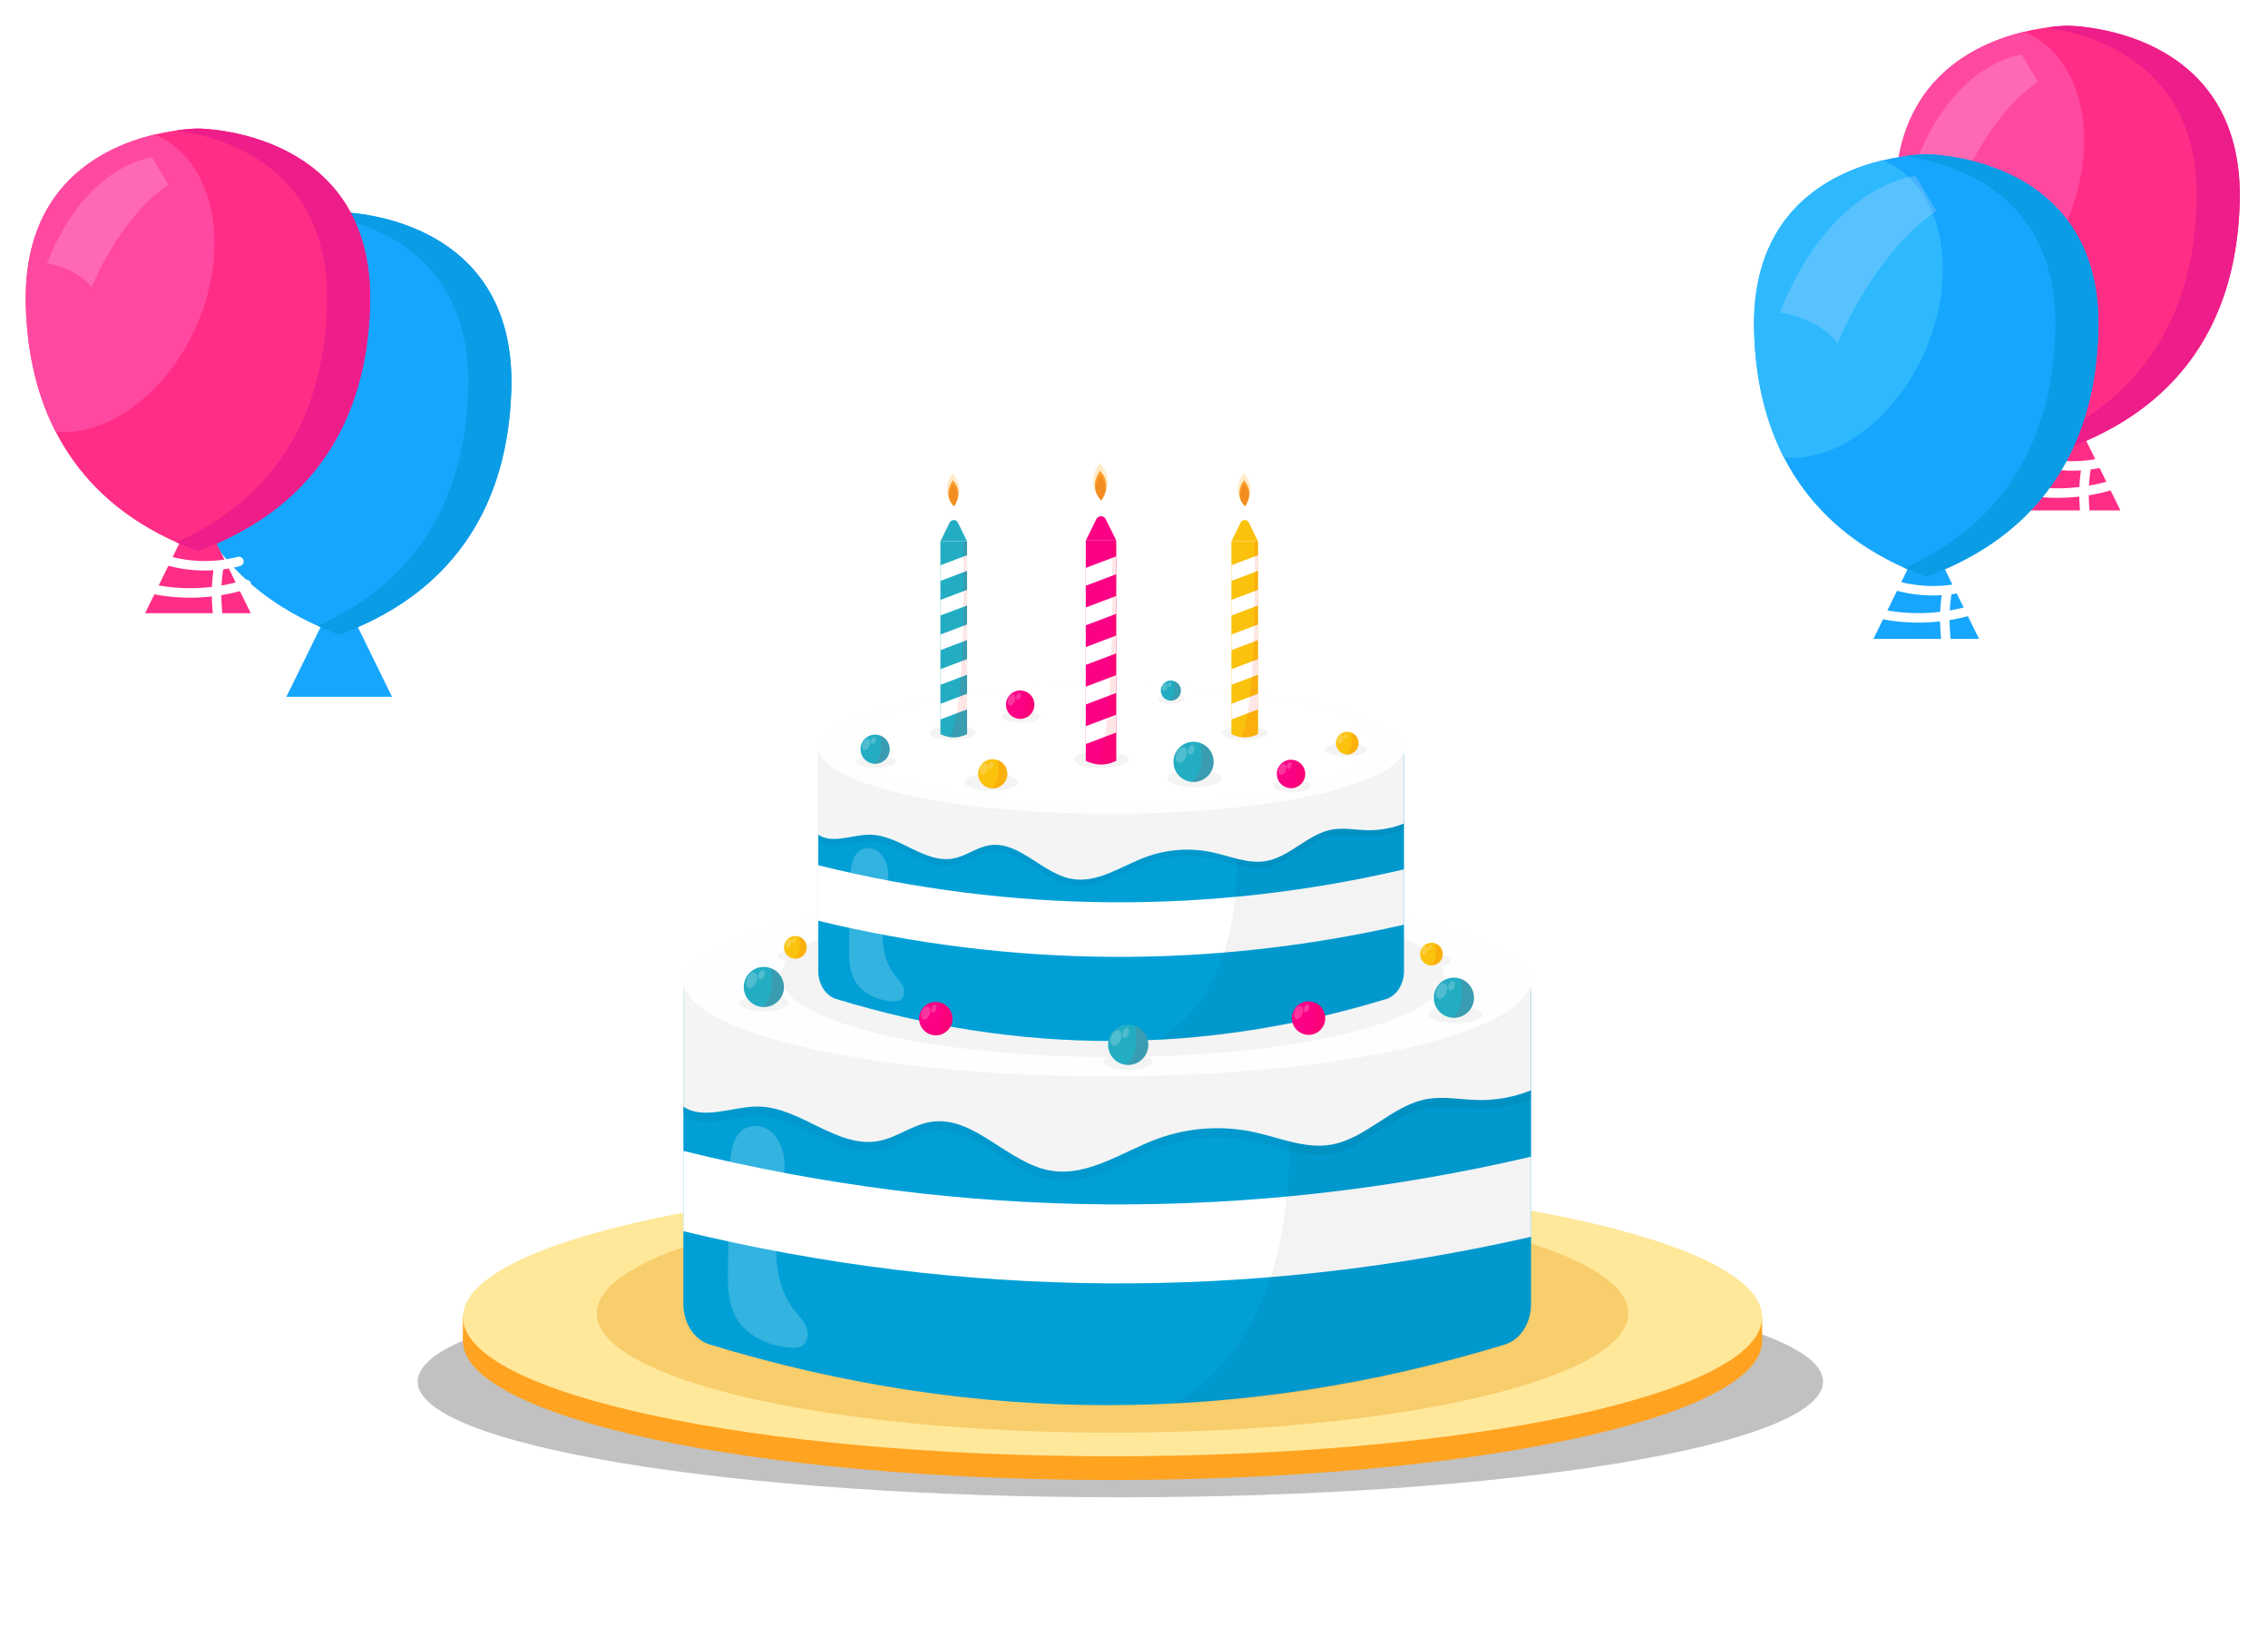 <svg width="353" height="253" viewBox="0 0 353 253" fill="none" xmlns="http://www.w3.org/2000/svg">
<g filter="url(#filter0_d)">
<path d="M174.373 229C234.779 229 283.747 220.941 283.747 210.999C283.747 201.058 234.779 192.999 174.373 192.999C113.968 192.999 65 201.058 65 210.999C65 220.941 113.968 229 174.373 229Z" fill="#C1C1C1"/>
<path d="M173.16 226.309C228.999 226.309 274.266 216.614 274.266 204.655C274.266 192.696 228.999 183.001 173.16 183.001C117.32 183.001 72.054 192.696 72.054 204.655C72.054 216.614 117.32 226.309 173.16 226.309Z" fill="#FFA321"/>
<path d="M72.048 200.705V204.65C72.048 204.65 81.712 206.184 81.558 206.11C81.409 206.035 72.048 200.705 72.048 200.705Z" fill="#FFA321"/>
<path d="M274.266 200.962V204.655L270.808 207.713L268.884 201.644L274.266 200.962Z" fill="#FFA321"/>
<path d="M173.16 222.616C228.999 222.616 274.266 212.921 274.266 200.962C274.266 189.003 228.999 179.309 173.16 179.309C117.32 179.309 72.054 189.003 72.054 200.962C72.054 212.921 117.32 222.616 173.16 222.616Z" fill="#FFE89A"/>
<path opacity="0.5" d="M173.16 218.946C217.492 218.946 253.431 210.631 253.431 200.373C253.431 190.115 217.492 181.799 173.16 181.799C128.827 181.799 92.889 190.115 92.889 200.373C92.889 210.631 128.827 218.946 173.16 218.946Z" fill="#F2B23F"/>
<path d="M238.298 149.822V198.93C238.298 201.878 236.632 204.483 234.233 205.216C192.958 217.812 151.689 217.812 110.426 205.216C108.021 204.483 106.361 201.878 106.361 198.93V149.822H238.298Z" fill="#00A0D7"/>
<path opacity="0.05" d="M238.293 151.26V167.108C235.625 168.19 232.699 168.705 229.819 168.613C227.277 168.539 224.706 168.024 222.193 168.447C216.656 169.398 212.62 174.688 207.072 175.581C203.07 176.228 199.131 174.465 195.169 173.612C190.176 172.524 184.874 172.902 180.088 174.677C174.637 176.692 169.375 180.534 163.644 179.623C156.842 178.536 151.638 170.926 144.848 172.026C142.008 172.49 139.597 174.453 136.78 174.986C130.282 176.217 124.602 169.69 117.995 169.633C114.033 169.604 109.527 171.802 106.35 169.633V151.26H238.293Z" fill="#070707"/>
<path d="M238.299 175.999V188.464C194.585 198.415 149.995 198.128 106.355 187.588V175.095C149.966 185.887 194.602 186.196 238.299 175.999Z" fill="white"/>
<path opacity="0.05" d="M197.934 149.96C197.934 149.96 210.29 198.592 182.602 214.532C199.812 213.661 217.023 210.604 234.234 205.354C236.638 204.621 238.299 202.016 238.299 199.067V149.96H197.934Z" fill="#070707"/>
<path d="M238.293 149.822V165.67C235.625 166.752 232.699 167.268 229.819 167.176C227.277 167.102 224.706 166.586 222.193 167.01C216.656 167.961 212.62 173.251 207.072 174.144C203.07 174.791 199.131 173.028 195.169 172.174C190.176 171.087 184.874 171.465 180.088 173.239C174.637 175.255 169.375 179.097 163.644 178.186C156.842 177.098 151.638 169.489 144.848 170.589C142.008 171.052 139.597 173.016 136.78 173.549C130.282 174.78 124.602 168.253 117.995 168.195C114.033 168.167 109.527 170.365 106.35 168.195V149.822H238.293Z" fill="#F4F4F4"/>
<path opacity="0.2" d="M113.529 179.698C113.455 184.193 113.38 188.687 113.306 193.181C113.26 195.787 113.249 198.523 114.468 200.825C116.106 203.917 119.724 205.571 123.217 205.715C123.755 205.737 124.316 205.72 124.786 205.463C125.753 204.924 125.913 203.539 125.496 202.508C125.078 201.483 124.247 200.693 123.566 199.817C121.201 196.783 120.64 192.695 120.852 188.853C121.064 185.011 121.946 181.227 122.106 177.379C122.226 174.539 120.297 170.503 116.724 171.327C113.432 172.1 113.569 177.144 113.529 179.698Z" fill="white"/>
<path d="M172.323 164.571C208.757 164.571 238.292 157.83 238.292 149.513C238.292 141.197 208.757 134.455 172.323 134.455C135.89 134.455 106.354 141.197 106.354 149.513C106.354 157.83 135.89 164.571 172.323 164.571Z" fill="#FDFEFF"/>
<path d="M173.137 160.495C201.65 160.495 224.764 154.891 224.764 147.979C224.764 141.066 201.65 135.463 173.137 135.463C144.625 135.463 121.511 141.066 121.511 147.979C121.511 154.891 144.625 160.495 173.137 160.495Z" fill="#F4F4F4"/>
<path d="M172.324 163.495C136.678 163.495 107.655 157.042 106.413 148.975C106.384 149.153 106.355 149.33 106.355 149.513C106.355 157.832 135.893 164.571 172.324 164.571C208.761 164.571 238.293 157.827 238.293 149.513C238.293 149.336 238.259 149.153 238.236 148.975C236.993 157.042 207.971 163.495 172.324 163.495Z" fill="#F4F4F4"/>
<path d="M218.523 113.196V147.125C218.523 149.164 217.373 150.961 215.712 151.465C187.194 160.168 158.681 160.168 130.168 151.465C128.508 150.961 127.357 149.158 127.357 147.125V113.196H218.523Z" fill="#00A0D7"/>
<path opacity="0.05" d="M218.523 114.187V125.14C216.68 125.884 214.659 126.245 212.666 126.182C210.908 126.13 209.133 125.775 207.399 126.067C203.574 126.726 200.786 130.379 196.955 130.997C194.19 131.444 191.47 130.224 188.734 129.634C185.287 128.879 181.623 129.142 178.313 130.367C174.546 131.758 170.91 134.415 166.954 133.785C162.253 133.03 158.658 127.779 153.969 128.535C152.011 128.856 150.344 130.213 148.392 130.579C143.903 131.426 139.976 126.92 135.412 126.88C132.676 126.863 129.561 128.38 127.368 126.88V114.187H218.523Z" fill="#070707"/>
<path d="M218.524 131.283V139.894C188.322 146.77 157.513 146.57 127.363 139.287V130.653C157.49 138.114 188.333 138.325 218.524 131.283Z" fill="white"/>
<path opacity="0.05" d="M190.635 113.288C190.635 113.288 199.171 146.885 180.042 157.901C191.934 157.299 203.826 155.187 215.712 151.557C217.372 151.053 218.523 149.249 218.523 147.217V113.288H190.635Z" fill="#070707"/>
<path d="M218.523 113.196V124.149C216.68 124.893 214.659 125.254 212.666 125.191C210.908 125.14 209.133 124.785 207.399 125.077C203.574 125.735 200.786 129.388 196.955 130.006C194.19 130.453 191.47 129.233 188.734 128.644C185.287 127.888 181.623 128.151 178.313 129.376C174.546 130.768 170.91 133.424 166.954 132.795C162.253 132.039 158.658 126.789 153.969 127.544C152.011 127.865 150.344 129.222 148.392 129.588C143.903 130.436 139.976 125.93 135.412 125.89C132.676 125.872 129.561 127.39 127.368 125.89V113.196H218.523Z" fill="#F4F4F4"/>
<path opacity="0.2" d="M132.315 133.836C132.263 136.94 132.212 140.049 132.16 143.152C132.132 144.95 132.12 146.839 132.962 148.431C134.096 150.566 136.592 151.711 139.008 151.809C139.38 151.826 139.77 151.814 140.09 151.637C140.76 151.265 140.869 150.309 140.583 149.599C140.296 148.889 139.718 148.345 139.248 147.744C137.611 145.648 137.227 142.825 137.371 140.169C137.514 137.512 138.126 134.901 138.241 132.245C138.327 130.281 136.993 127.493 134.525 128.065C132.252 128.586 132.349 132.073 132.315 133.836Z" fill="white"/>
<path d="M172.942 123.382C198.116 123.382 218.523 118.724 218.523 112.979C218.523 107.233 198.116 102.576 172.942 102.576C147.769 102.576 127.362 107.233 127.362 112.979C127.362 118.724 147.769 123.382 172.942 123.382Z" fill="#FDFEFF"/>
<path d="M173.367 121.264C195.969 121.264 214.292 117.08 214.292 111.92C214.292 106.759 195.969 102.576 173.367 102.576C150.764 102.576 132.441 106.759 132.441 111.92C132.441 117.08 150.764 121.264 173.367 121.264Z" fill="white"/>
<path d="M172.943 122.644C148.318 122.644 128.262 118.183 127.403 112.613C127.386 112.739 127.363 112.859 127.363 112.985C127.363 118.733 147.768 123.388 172.943 123.388C198.118 123.388 218.524 118.727 218.524 112.985C218.524 112.859 218.501 112.739 218.484 112.613C217.619 118.183 197.568 122.644 172.943 122.644Z" fill="#F4F4F4"/>
<path d="M148.249 111.147C150.228 111.147 151.833 110.655 151.833 110.048C151.833 109.441 150.228 108.949 148.249 108.949C146.269 108.949 144.665 109.441 144.665 110.048C144.665 110.655 146.269 111.147 148.249 111.147Z" fill="#F4F4F4"/>
<path d="M193.737 111.147C195.717 111.147 197.322 110.655 197.322 110.048C197.322 109.441 195.717 108.949 193.737 108.949C191.758 108.949 190.153 109.441 190.153 110.048C190.153 110.655 191.758 111.147 193.737 111.147Z" fill="#F4F4F4"/>
<path d="M175.599 114.187C175.599 114.903 173.704 115.487 171.368 115.487C169.032 115.487 167.137 114.903 167.137 114.187C167.137 113.471 169.032 112.887 171.368 112.887C173.704 112.887 175.599 113.471 175.599 114.187Z" fill="#F4F4F4"/>
<path d="M148.443 77.808C148.357 77.808 148.288 77.739 148.288 77.653V73.886C148.288 73.8 148.357 73.731 148.443 73.731C148.529 73.731 148.597 73.8 148.597 73.886V77.653C148.597 77.739 148.529 77.808 148.443 77.808Z" fill="white"/>
<path d="M147.801 77.327L146.37 80.241H150.521L149.09 77.327C148.826 76.794 148.065 76.794 147.801 77.327Z" fill="#23ADC3"/>
<path d="M150.521 80.247V110.237C149.639 110.672 148.758 110.827 147.876 110.712C147.372 110.644 146.874 110.489 146.37 110.237V80.247H150.521Z" fill="#23ADC3"/>
<path d="M150.521 103.961V106.383L146.37 107.958V105.53L150.521 103.961Z" fill="white"/>
<path d="M150.521 98.568V100.996L146.37 102.565V100.137L150.521 98.568Z" fill="white"/>
<path d="M150.521 93.175V95.608L146.37 97.171V94.749L150.521 93.175Z" fill="white"/>
<path d="M150.521 87.787V90.215L146.37 91.784V89.356L150.521 87.787Z" fill="white"/>
<path d="M150.521 82.394V84.827L146.37 86.396V83.963L150.521 82.394Z" fill="white"/>
<path opacity="0.1" d="M150.521 80.247V110.237C149.639 110.672 148.757 110.827 147.875 110.712C150.566 105.8 149.925 80.247 149.925 80.247H150.521Z" fill="#FF0000"/>
<path d="M148.265 69.638C148.265 69.638 146.101 72.363 148.477 74.767C148.477 74.767 150.567 72.203 148.265 69.638Z" fill="#FFECC8"/>
<path d="M148.316 70.726C148.316 70.726 146.61 72.873 148.482 74.768C148.482 74.768 150.131 72.747 148.316 70.726Z" fill="#FCA032"/>
<path d="M148.328 71.309C148.328 71.309 146.868 73.147 148.471 74.767C148.471 74.767 149.879 73.038 148.328 71.309Z" fill="#F28D20"/>
<path d="M171.368 77.338C171.271 77.338 171.19 77.258 171.19 77.16V72.855C171.19 72.758 171.271 72.677 171.368 72.677C171.465 72.677 171.545 72.758 171.545 72.855V77.16C171.545 77.258 171.465 77.338 171.368 77.338Z" fill="white"/>
<path d="M170.635 76.789L168.998 80.121H173.744L172.106 76.789C171.803 76.176 170.933 76.176 170.635 76.789Z" fill="#FB0286"/>
<path d="M173.739 80.121V114.388C172.731 114.886 171.723 115.063 170.716 114.926C170.143 114.846 169.57 114.668 168.992 114.388V80.121H173.739Z" fill="#FB0286"/>
<path d="M173.738 107.214V109.99L168.998 111.783V109.006L173.738 107.214Z" fill="white"/>
<path d="M173.738 101.059V103.83L168.998 105.622V102.851L173.738 101.059Z" fill="white"/>
<path d="M173.738 94.898V97.67L168.998 99.462V96.691L173.738 94.898Z" fill="white"/>
<path d="M173.738 88.737V91.514L168.998 93.306V90.53L173.738 88.737Z" fill="white"/>
<path d="M173.738 82.577V85.354L168.998 87.146V84.369L173.738 82.577Z" fill="white"/>
<path opacity="0.1" d="M173.738 80.121V114.388C172.73 114.886 171.723 115.063 170.715 114.926C173.789 109.315 173.057 80.121 173.057 80.121H173.738Z" fill="#FF0000"/>
<path d="M171.163 68C171.163 68 168.695 71.109 171.403 73.857C171.409 73.857 173.796 70.931 171.163 68Z" fill="#FFECC8"/>
<path d="M171.225 69.242C171.225 69.242 169.278 71.693 171.414 73.857C171.414 73.857 173.298 71.549 171.225 69.242Z" fill="#FCA032"/>
<path d="M171.237 69.912C171.237 69.912 169.571 72.008 171.403 73.863C171.397 73.857 173.012 71.888 171.237 69.912Z" fill="#F28D20"/>
<path d="M193.738 77.808C193.652 77.808 193.583 77.739 193.583 77.653V73.886C193.583 73.8 193.652 73.731 193.738 73.731C193.824 73.731 193.893 73.8 193.893 73.886V77.653C193.893 77.739 193.824 77.808 193.738 77.808Z" fill="white"/>
<path d="M193.091 77.327L191.66 80.241H195.811L194.379 77.327C194.116 76.794 193.354 76.794 193.091 77.327Z" fill="#FBC20D"/>
<path d="M195.811 80.247V110.237C194.929 110.672 194.047 110.827 193.165 110.712C192.662 110.644 192.164 110.489 191.66 110.237V80.247H195.811Z" fill="#FBC20D"/>
<path d="M195.811 103.962V106.384L191.66 107.958V105.53L195.811 103.962Z" fill="white"/>
<path d="M195.811 98.569V100.996L191.66 102.565V100.137L195.811 98.569Z" fill="white"/>
<path d="M195.811 93.175V95.608L191.66 97.171V94.75L195.811 93.175Z" fill="white"/>
<path d="M195.811 87.787V90.215L191.66 91.784V89.356L195.811 87.787Z" fill="white"/>
<path d="M195.811 82.394V84.828L191.66 86.396V83.963L195.811 82.394Z" fill="white"/>
<path opacity="0.1" d="M195.81 80.247V110.237C194.928 110.672 194.047 110.827 193.165 110.712C195.856 105.8 195.215 80.247 195.215 80.247H195.81Z" fill="#FF0000"/>
<path d="M193.555 69.638C193.555 69.638 191.391 72.363 193.767 74.768C193.767 74.768 195.862 72.203 193.555 69.638Z" fill="#FFECC8"/>
<path d="M193.613 70.726C193.613 70.726 191.907 72.873 193.779 74.768C193.779 74.768 195.422 72.747 193.613 70.726Z" fill="#FCA032"/>
<path d="M193.618 71.309C193.618 71.309 192.158 73.147 193.761 74.767C193.761 74.767 195.176 73.038 193.618 71.309Z" fill="#F28D20"/>
<path d="M206.27 154.437C206.27 155.874 205.102 157.036 203.671 157.036C203.505 157.036 203.345 157.025 203.19 156.991C201.982 156.767 201.066 155.708 201.066 154.437C201.066 152.994 202.234 151.832 203.671 151.832C203.98 151.832 204.284 151.889 204.558 151.992C205.555 152.347 206.27 153.309 206.27 154.437Z" fill="#FB0286"/>
<path opacity="0.1" d="M206.27 154.437C206.27 155.874 205.102 157.037 203.671 157.037C203.505 157.037 203.345 157.025 203.19 156.991C205.354 156.401 204.558 151.987 204.558 151.987C205.555 152.348 206.27 153.309 206.27 154.437Z" fill="#FF0000"/>
<path opacity="0.2" d="M202.698 153.79C202.486 154.34 202.045 154.684 201.707 154.558C201.37 154.432 201.266 153.876 201.478 153.327C201.69 152.777 202.131 152.434 202.469 152.559C202.807 152.685 202.91 153.235 202.698 153.79Z" fill="white"/>
<path opacity="0.2" d="M203.723 153.017C203.597 153.349 203.328 153.556 203.127 153.481C202.921 153.407 202.864 153.069 202.99 152.737C203.116 152.405 203.385 152.199 203.585 152.273C203.791 152.353 203.854 152.685 203.723 153.017Z" fill="white"/>
<path d="M148.248 154.517C148.248 155.955 147.08 157.117 145.649 157.117C145.483 157.117 145.323 157.105 145.168 157.071C143.96 156.848 143.044 155.788 143.044 154.517C143.044 153.075 144.212 151.912 145.649 151.912C145.958 151.912 146.262 151.97 146.536 152.073C147.538 152.428 148.248 153.39 148.248 154.517Z" fill="#FB0286"/>
<path opacity="0.1" d="M148.248 154.517C148.248 155.954 147.08 157.117 145.649 157.117C145.483 157.117 145.323 157.105 145.168 157.071C147.332 156.481 146.536 152.067 146.536 152.067C147.538 152.428 148.248 153.389 148.248 154.517Z" fill="#FF0000"/>
<path opacity="0.2" d="M144.681 153.871C144.469 154.42 144.029 154.764 143.691 154.638C143.353 154.512 143.25 153.956 143.462 153.407C143.674 152.857 144.114 152.514 144.452 152.64C144.784 152.766 144.887 153.315 144.681 153.871Z" fill="white"/>
<path opacity="0.2" d="M145.706 153.103C145.58 153.436 145.311 153.642 145.111 153.567C144.904 153.493 144.847 153.155 144.973 152.823C145.099 152.491 145.368 152.285 145.569 152.359C145.769 152.434 145.832 152.766 145.706 153.103Z" fill="white"/>
<path d="M118.888 153.35C121.003 153.35 122.718 152.788 122.718 152.096C122.718 151.403 121.003 150.842 118.888 150.842C116.773 150.842 115.058 151.403 115.058 152.096C115.058 152.788 116.773 153.35 118.888 153.35Z" fill="#F4F4F4"/>
<path d="M122.02 149.588C122.02 151.311 120.617 152.714 118.894 152.714C118.694 152.714 118.499 152.697 118.316 152.663C116.861 152.393 115.762 151.122 115.762 149.594C115.762 147.859 117.165 146.462 118.894 146.462C119.266 146.462 119.627 146.531 119.959 146.657C121.161 147.08 122.02 148.231 122.02 149.588Z" fill="#23ADC3"/>
<path opacity="0.1" d="M122.02 149.588C122.02 151.312 120.617 152.714 118.894 152.714C118.693 152.714 118.499 152.697 118.315 152.663C120.915 151.953 119.964 146.651 119.964 146.651C121.161 147.081 122.02 148.231 122.02 149.588Z" fill="#FF0000"/>
<path opacity="0.2" d="M117.732 148.81C117.48 149.474 116.947 149.886 116.541 149.731C116.134 149.577 116.014 148.918 116.26 148.254C116.512 147.59 117.044 147.178 117.451 147.333C117.857 147.487 117.983 148.146 117.732 148.81Z" fill="white"/>
<path opacity="0.2" d="M118.963 147.888C118.808 148.289 118.488 148.535 118.247 148.443C118.001 148.352 117.927 147.951 118.081 147.55C118.236 147.149 118.556 146.903 118.797 146.995C119.043 147.086 119.117 147.487 118.963 147.888Z" fill="white"/>
<path d="M126.829 144.784C126.829 145.311 125.524 145.74 123.909 145.74C122.295 145.74 120.989 145.311 120.989 144.784C120.989 144.257 122.295 143.828 123.909 143.828C125.518 143.828 126.829 144.252 126.829 144.784Z" fill="#F4F4F4"/>
<path d="M125.558 143.422C125.558 144.395 124.768 145.185 123.795 145.185C123.68 145.185 123.571 145.173 123.468 145.156C122.644 145.002 122.025 144.286 122.025 143.422C122.025 142.442 122.816 141.652 123.795 141.652C124.006 141.652 124.213 141.692 124.396 141.761C125.071 142.007 125.558 142.654 125.558 143.422Z" fill="#FBC20D"/>
<path opacity="0.1" d="M125.558 143.422C125.558 144.395 124.768 145.185 123.795 145.185C123.68 145.185 123.571 145.174 123.468 145.156C124.94 144.756 124.402 141.761 124.402 141.761C125.071 142.007 125.558 142.654 125.558 143.422Z" fill="#FF0000"/>
<path opacity="0.2" d="M123.13 142.981C122.986 143.353 122.689 143.588 122.46 143.502C122.231 143.416 122.162 143.044 122.305 142.666C122.448 142.294 122.746 142.059 122.975 142.145C123.204 142.237 123.273 142.609 123.13 142.981Z" fill="white"/>
<path opacity="0.2" d="M123.829 142.46C123.743 142.689 123.56 142.826 123.423 142.775C123.285 142.723 123.239 142.494 123.325 142.271C123.411 142.048 123.594 141.905 123.732 141.956C123.875 142.008 123.915 142.237 123.829 142.46Z" fill="white"/>
<path d="M175.599 162.487C177.715 162.487 179.43 161.926 179.43 161.233C179.43 160.541 177.715 159.979 175.599 159.979C173.484 159.979 171.769 160.541 171.769 161.233C171.769 161.926 173.484 162.487 175.599 162.487Z" fill="#F4F4F4"/>
<path d="M178.726 158.594C178.726 160.317 177.323 161.72 175.6 161.72C175.399 161.72 175.205 161.703 175.021 161.669C173.567 161.4 172.468 160.129 172.468 158.6C172.468 156.865 173.871 155.468 175.6 155.468C175.972 155.468 176.332 155.537 176.665 155.663C177.867 156.086 178.726 157.243 178.726 158.594Z" fill="#23ADC3"/>
<path opacity="0.1" d="M178.726 158.594C178.726 160.317 177.323 161.72 175.6 161.72C175.399 161.72 175.205 161.703 175.021 161.668C177.621 160.959 176.67 155.657 176.67 155.657C177.867 156.086 178.726 157.243 178.726 158.594Z" fill="#FF0000"/>
<path opacity="0.2" d="M174.438 157.815C174.186 158.479 173.653 158.892 173.247 158.737C172.84 158.583 172.72 157.924 172.966 157.26C173.218 156.596 173.751 156.184 174.157 156.338C174.564 156.493 174.69 157.157 174.438 157.815Z" fill="white"/>
<path opacity="0.2" d="M175.668 156.893C175.514 157.294 175.193 157.54 174.953 157.449C174.707 157.357 174.632 156.956 174.787 156.556C174.941 156.155 175.262 155.909 175.502 156C175.749 156.092 175.823 156.493 175.668 156.893Z" fill="white"/>
<path d="M230.672 153.853C230.672 154.615 228.789 155.233 226.459 155.233C224.134 155.233 222.245 154.615 222.245 153.853C222.245 153.092 224.128 152.473 226.459 152.473C228.789 152.468 230.672 153.086 230.672 153.853Z" fill="#F4F4F4"/>
<path d="M229.424 151.26C229.424 152.983 228.022 154.386 226.298 154.386C226.098 154.386 225.903 154.369 225.72 154.334C224.266 154.065 223.167 152.794 223.167 151.266C223.167 149.531 224.569 148.134 226.298 148.134C226.67 148.134 227.031 148.202 227.363 148.328C228.566 148.752 229.424 149.909 229.424 151.26Z" fill="#23ADC3"/>
<path opacity="0.1" d="M229.424 151.26C229.424 152.983 228.021 154.386 226.298 154.386C226.098 154.386 225.903 154.369 225.72 154.334C228.319 153.624 227.369 148.323 227.369 148.323C228.565 148.752 229.424 149.908 229.424 151.26Z" fill="#FF0000"/>
<path opacity="0.2" d="M225.13 150.481C224.878 151.145 224.346 151.557 223.939 151.403C223.533 151.248 223.412 150.59 223.659 149.926C223.91 149.262 224.443 148.849 224.849 149.004C225.256 149.158 225.382 149.823 225.13 150.481Z" fill="white"/>
<path opacity="0.2" d="M226.367 149.559C226.213 149.96 225.892 150.206 225.651 150.115C225.405 150.023 225.331 149.622 225.485 149.221C225.64 148.821 225.961 148.574 226.201 148.666C226.442 148.763 226.516 149.158 226.367 149.559Z" fill="white"/>
<path d="M190.148 117.142C190.148 117.903 188.264 118.522 185.934 118.522C183.603 118.522 181.72 117.903 181.72 117.142C181.72 116.38 183.603 115.762 185.934 115.762C188.264 115.762 190.148 116.38 190.148 117.142Z" fill="#F4F4F4"/>
<path d="M188.9 114.554C188.9 116.277 187.497 117.68 185.773 117.68C185.573 117.68 185.378 117.663 185.195 117.628C183.741 117.359 182.642 116.088 182.642 114.56C182.642 112.825 184.044 111.428 185.773 111.428C186.146 111.428 186.506 111.496 186.838 111.622C188.041 112.046 188.9 113.203 188.9 114.554Z" fill="#23ADC3"/>
<path opacity="0.1" d="M188.9 114.554C188.9 116.277 187.497 117.68 185.774 117.68C185.573 117.68 185.379 117.663 185.195 117.628C187.795 116.918 186.844 111.617 186.844 111.617C188.041 112.046 188.9 113.203 188.9 114.554Z" fill="#FF0000"/>
<path opacity="0.2" d="M184.606 113.775C184.354 114.439 183.821 114.852 183.415 114.697C183.008 114.542 182.882 113.884 183.134 113.22C183.386 112.556 183.919 112.144 184.325 112.298C184.737 112.453 184.858 113.111 184.606 113.775Z" fill="white"/>
<path opacity="0.2" d="M185.842 112.853C185.688 113.254 185.367 113.5 185.127 113.409C184.88 113.317 184.806 112.916 184.96 112.516C185.115 112.115 185.436 111.869 185.676 111.96C185.917 112.052 185.991 112.453 185.842 112.853Z" fill="white"/>
<path d="M139.392 114.468C139.392 115.023 138.023 115.47 136.334 115.47C134.645 115.47 133.277 115.023 133.277 114.468C133.277 113.913 134.645 113.466 136.334 113.466C138.023 113.466 139.392 113.913 139.392 114.468Z" fill="#F4F4F4"/>
<path d="M138.482 112.59C138.482 113.844 137.462 114.857 136.214 114.857C136.065 114.857 135.928 114.846 135.791 114.817C134.737 114.622 133.936 113.701 133.936 112.584C133.936 111.324 134.955 110.311 136.209 110.311C136.478 110.311 136.741 110.363 136.981 110.454C137.857 110.769 138.482 111.605 138.482 112.59Z" fill="#23ADC3"/>
<path opacity="0.1" d="M138.481 112.59C138.481 113.844 137.462 114.857 136.214 114.857C136.065 114.857 135.928 114.846 135.791 114.817C137.68 114.302 136.987 110.454 136.987 110.454C137.857 110.769 138.481 111.605 138.481 112.59Z" fill="#FF0000"/>
<path opacity="0.2" d="M135.367 112.023C135.183 112.504 134.8 112.802 134.502 112.693C134.21 112.584 134.118 112.103 134.302 111.617C134.485 111.136 134.868 110.838 135.166 110.947C135.458 111.061 135.544 111.542 135.367 112.023Z" fill="white"/>
<path opacity="0.2" d="M136.26 111.353C136.151 111.645 135.916 111.823 135.739 111.76C135.561 111.691 135.504 111.405 135.618 111.113C135.727 110.821 135.962 110.643 136.139 110.706C136.317 110.769 136.368 111.061 136.26 111.353Z" fill="white"/>
<path d="M158.904 108.473C160.551 108.473 161.887 108.035 161.887 107.494C161.887 106.954 160.551 106.515 158.904 106.515C157.256 106.515 155.921 106.954 155.921 107.494C155.921 108.035 157.256 108.473 158.904 108.473Z" fill="#F4F4F4"/>
<path d="M161 105.662C161 106.881 160.009 107.872 158.789 107.872C158.646 107.872 158.509 107.86 158.377 107.832C157.347 107.643 156.574 106.744 156.574 105.656C156.574 104.431 157.564 103.44 158.789 103.44C159.053 103.44 159.311 103.492 159.545 103.578C160.393 103.887 161 104.706 161 105.662Z" fill="#FB0286"/>
<path opacity="0.1" d="M160.999 105.662C160.999 106.882 160.009 107.872 158.789 107.872C158.646 107.872 158.509 107.861 158.377 107.832C160.215 107.328 159.545 103.578 159.545 103.578C160.392 103.887 160.999 104.706 160.999 105.662Z" fill="#FF0000"/>
<path opacity="0.2" d="M157.965 105.112C157.787 105.582 157.409 105.874 157.123 105.765C156.837 105.656 156.751 105.187 156.928 104.717C157.106 104.248 157.484 103.956 157.77 104.065C158.056 104.174 158.142 104.643 157.965 105.112Z" fill="white"/>
<path opacity="0.2" d="M158.836 104.46C158.727 104.74 158.504 104.918 158.326 104.855C158.154 104.792 158.097 104.505 158.206 104.225C158.315 103.944 158.538 103.767 158.715 103.83C158.887 103.893 158.944 104.173 158.836 104.46Z" fill="white"/>
<path d="M204.043 118.275C204.043 118.814 202.709 119.254 201.06 119.254C199.411 119.254 198.077 118.819 198.077 118.275C198.077 117.737 199.411 117.296 201.06 117.296C202.709 117.296 204.043 117.737 204.043 118.275Z" fill="#F4F4F4"/>
<path d="M203.156 116.443C203.156 117.663 202.165 118.653 200.946 118.653C200.803 118.653 200.665 118.642 200.533 118.613C199.503 118.424 198.73 117.525 198.73 116.437C198.73 115.212 199.72 114.222 200.946 114.222C201.209 114.222 201.467 114.273 201.701 114.359C202.549 114.674 203.156 115.487 203.156 116.443Z" fill="#FB0286"/>
<path opacity="0.1" d="M203.156 116.443C203.156 117.663 202.165 118.653 200.946 118.653C200.803 118.653 200.665 118.642 200.534 118.613C202.372 118.109 201.702 114.359 201.702 114.359C202.549 114.674 203.156 115.487 203.156 116.443Z" fill="#FF0000"/>
<path opacity="0.2" d="M200.121 115.893C199.944 116.363 199.566 116.655 199.28 116.546C198.993 116.437 198.907 115.968 199.085 115.498C199.262 115.029 199.64 114.737 199.927 114.846C200.213 114.96 200.299 115.424 200.121 115.893Z" fill="white"/>
<path opacity="0.2" d="M200.991 115.241C200.883 115.521 200.659 115.699 200.482 115.636C200.31 115.573 200.253 115.287 200.362 115.006C200.47 114.726 200.694 114.548 200.871 114.611C201.049 114.674 201.1 114.96 200.991 115.241Z" fill="white"/>
<path d="M182.321 105.456C183.484 105.456 184.428 105.146 184.428 104.763C184.428 104.381 183.484 104.071 182.321 104.071C181.157 104.071 180.214 104.381 180.214 104.763C180.214 105.146 181.157 105.456 182.321 105.456Z" fill="#F4F4F4"/>
<path d="M183.803 103.469C183.803 104.334 183.105 105.032 182.24 105.032C182.137 105.032 182.045 105.026 181.948 105.004C181.221 104.866 180.671 104.236 180.671 103.469C180.671 102.605 181.37 101.9 182.24 101.9C182.423 101.9 182.607 101.935 182.773 101.998C183.374 102.215 183.803 102.794 183.803 103.469Z" fill="#23ADC3"/>
<path opacity="0.1" d="M183.804 103.469C183.804 104.334 183.105 105.032 182.241 105.032C182.138 105.032 182.046 105.026 181.949 105.003C183.248 104.648 182.773 101.998 182.773 101.998C183.374 102.215 183.804 102.793 183.804 103.469Z" fill="#FF0000"/>
<path opacity="0.2" d="M181.657 103.08C181.531 103.412 181.267 103.618 181.061 103.538C180.855 103.458 180.798 103.131 180.924 102.799C181.05 102.467 181.313 102.261 181.519 102.341C181.72 102.416 181.783 102.748 181.657 103.08Z" fill="white"/>
<path opacity="0.2" d="M182.275 102.616C182.2 102.817 182.04 102.942 181.914 102.897C181.794 102.851 181.754 102.65 181.828 102.45C181.903 102.25 182.063 102.124 182.189 102.17C182.309 102.221 182.349 102.421 182.275 102.616Z" fill="white"/>
<path d="M225.789 145.471C225.789 146.049 224.352 146.525 222.583 146.525C220.814 146.525 219.377 146.055 219.377 145.471C219.377 144.893 220.814 144.418 222.583 144.418C224.358 144.418 225.789 144.887 225.789 145.471Z" fill="#F4F4F4"/>
<path d="M224.564 144.475C224.564 145.448 223.774 146.238 222.801 146.238C222.686 146.238 222.578 146.227 222.475 146.21C221.65 146.055 221.032 145.339 221.032 144.475C221.032 143.496 221.822 142.706 222.801 142.706C223.013 142.706 223.219 142.746 223.402 142.814C224.078 143.061 224.564 143.708 224.564 144.475Z" fill="#FBC20D"/>
<path opacity="0.1" d="M224.564 144.475C224.564 145.448 223.774 146.238 222.8 146.238C222.686 146.238 222.577 146.227 222.474 146.209C223.946 145.809 223.407 142.814 223.407 142.814C224.077 143.06 224.564 143.707 224.564 144.475Z" fill="#FF0000"/>
<path opacity="0.2" d="M222.136 144.034C221.993 144.406 221.696 144.641 221.467 144.555C221.238 144.469 221.169 144.097 221.312 143.719C221.455 143.347 221.753 143.112 221.982 143.198C222.211 143.29 222.28 143.662 222.136 144.034Z" fill="white"/>
<path opacity="0.2" d="M222.834 143.513C222.749 143.742 222.565 143.879 222.428 143.828C222.291 143.776 222.245 143.547 222.331 143.324C222.417 143.101 222.6 142.958 222.737 143.009C222.875 143.061 222.92 143.29 222.834 143.513Z" fill="white"/>
<path d="M212.683 112.641C212.683 113.219 211.246 113.695 209.477 113.695C207.708 113.695 206.271 113.225 206.271 112.641C206.271 112.057 207.708 111.588 209.477 111.588C211.252 111.588 212.683 112.057 212.683 112.641Z" fill="#F4F4F4"/>
<path d="M211.457 111.645C211.457 112.618 210.667 113.409 209.694 113.409C209.579 113.409 209.471 113.397 209.368 113.38C208.543 113.225 207.925 112.51 207.925 111.645C207.925 110.666 208.715 109.876 209.694 109.876C209.906 109.876 210.112 109.916 210.295 109.985C210.971 110.231 211.457 110.878 211.457 111.645Z" fill="#FBC20D"/>
<path opacity="0.1" d="M211.458 111.645C211.458 112.618 210.668 113.408 209.695 113.408C209.58 113.408 209.471 113.397 209.368 113.38C210.84 112.979 210.301 109.985 210.301 109.985C210.971 110.231 211.458 110.878 211.458 111.645Z" fill="#FF0000"/>
<path opacity="0.2" d="M209.03 111.204C208.887 111.576 208.59 111.811 208.361 111.725C208.132 111.639 208.063 111.267 208.206 110.889C208.349 110.517 208.647 110.282 208.876 110.368C209.105 110.454 209.174 110.832 209.03 111.204Z" fill="white"/>
<path opacity="0.2" d="M209.729 110.683C209.643 110.907 209.459 111.05 209.322 110.998C209.185 110.947 209.139 110.718 209.225 110.494C209.311 110.271 209.494 110.128 209.631 110.179C209.769 110.231 209.814 110.46 209.729 110.683Z" fill="white"/>
<path d="M154.249 119.048C156.529 119.048 158.377 118.443 158.377 117.697C158.377 116.951 156.529 116.346 154.249 116.346C151.969 116.346 150.121 116.951 150.121 117.697C150.121 118.443 151.969 119.048 154.249 119.048Z" fill="#F4F4F4"/>
<path d="M156.791 116.42C156.791 117.674 155.772 118.693 154.518 118.693C154.369 118.693 154.232 118.682 154.094 118.653C153.035 118.459 152.239 117.531 152.239 116.42C152.239 115.161 153.258 114.142 154.518 114.142C154.787 114.142 155.05 114.193 155.297 114.285C156.167 114.594 156.791 115.436 156.791 116.42Z" fill="#FBC20D"/>
<path opacity="0.1" d="M156.791 116.42C156.791 117.674 155.772 118.693 154.518 118.693C154.37 118.693 154.232 118.682 154.095 118.653C155.984 118.138 155.291 114.279 155.291 114.279C156.167 114.594 156.791 115.436 156.791 116.42Z" fill="#FF0000"/>
<path opacity="0.2" d="M153.671 115.854C153.488 116.334 153.099 116.638 152.807 116.523C152.515 116.409 152.423 115.928 152.606 115.447C152.79 114.966 153.179 114.663 153.471 114.777C153.763 114.892 153.854 115.373 153.671 115.854Z" fill="white"/>
<path opacity="0.2" d="M154.569 115.183C154.46 115.475 154.226 115.659 154.048 115.59C153.871 115.521 153.813 115.229 153.928 114.943C154.037 114.651 154.271 114.468 154.449 114.536C154.626 114.599 154.678 114.891 154.569 115.183Z" fill="white"/>
</g>
<g filter="url(#filter1_d)">
<path d="M53.816 244.17C53.496 244.17 53.206 243.97 53.116 243.65C46.726 222.56 49.526 199.68 52.956 178.06L53.576 174.18C56.806 153.97 60.146 133.06 56.336 112.91C56.116 111.75 55.876 110.58 55.626 109.41C54.526 104.12 53.376 98.65 54.406 93.25C54.486 92.85 54.866 92.59 55.266 92.66C55.666 92.74 55.926 93.12 55.856 93.52C54.886 98.63 55.996 103.96 57.076 109.11C57.326 110.29 57.566 111.46 57.786 112.63C61.646 133.04 58.286 154.07 55.036 174.41L54.416 178.29C51.016 199.74 48.226 222.43 54.536 243.22C54.656 243.61 54.436 244.02 54.046 244.14C53.956 244.16 53.886 244.17 53.816 244.17Z" fill="white"/>
<path d="M52.797 87.67L44.577 104.43H61.017L52.797 87.67Z" fill="#17A6FD"/>
<path d="M79.586 56.58C78.956 78.61 66.766 88.06 58.276 92.38C56.136 93.47 54.236 94.23 52.806 94.79C47.806 92.85 36.936 88.36 30.676 76.22C28.056 71.14 26.246 64.72 26.016 56.58C25.486 37.94 37.906 31.9 46.016 29.95C49.906 29.01 52.796 29.01 52.796 29.01C52.796 29.01 69.746 29.01 76.686 42.3C78.606 45.96 79.756 50.62 79.586 56.58Z" fill="#17A6FD"/>
<path d="M72.886 56.58C73.506 35.01 56.766 30.32 49.446 29.29C51.486 29 52.796 29 52.796 29C52.796 29 80.366 29 79.586 56.57C78.796 84.15 59.886 92.03 52.796 94.79C51.866 94.43 50.726 93.97 49.446 93.4C57.856 89.62 72.206 80.52 72.886 56.58Z" fill="#0A9CE5"/>
<path d="M52.566 59.75C47.896 70.32 38.766 76.9 30.676 76.22C28.056 71.14 26.246 64.72 26.016 56.58C25.486 37.94 37.906 31.9 46.016 29.95C46.146 30 46.266 30.06 46.396 30.11C55.296 34.04 58.056 47.3 52.566 59.75Z" fill="#2EB9FF"/>
<path opacity="0.2" d="M30.037 53.62C30.037 53.62 36.277 54.56 38.997 58.46C38.997 58.46 44.457 44.6 54.387 37.85L51.137 32.4C51.137 32.39 37.987 33.5 30.037 53.62Z" fill="#FFEAFE"/>
</g>
<g filter="url(#filter2_d)">
<path d="M321.806 58.67L313.586 75.43H330.026L321.806 58.67Z" fill="#FF2D86"/>
<path d="M348.596 27.58C347.966 49.61 335.776 59.06 327.286 63.38C325.146 64.47 323.246 65.23 321.816 65.79C316.816 63.85 305.946 59.36 299.686 47.22C297.066 42.14 295.256 35.72 295.026 27.58C294.496 8.94 306.916 2.9 315.026 0.95C318.916 0.01 321.806 0.01 321.806 0.01C321.806 0.01 338.756 0.01 345.696 13.3C347.606 16.96 348.766 21.62 348.596 27.58Z" fill="#FF2D86"/>
<path d="M341.897 27.58C342.517 6.01 325.777 1.32 318.457 0.29C320.497 9.23872e-07 321.807 0 321.807 0C321.807 0 349.377 0 348.597 27.57C347.807 55.14 328.897 63.02 321.807 65.78C320.877 65.42 319.737 64.96 318.457 64.39C326.867 60.62 341.217 51.52 341.897 27.58Z" fill="#ED1D8A"/>
<path d="M321.566 30.75C316.896 41.32 307.776 47.9 299.676 47.22C297.056 42.14 295.246 35.72 295.016 27.58C294.486 8.94 306.906 2.9 315.016 0.95C315.146 1 315.266 1.06 315.396 1.11C324.306 5.04 327.066 18.3 321.566 30.75Z" fill="#FF48A0"/>
<path opacity="0.2" d="M298.296 20.98C298.296 20.98 303.146 21.71 305.246 24.74C305.246 24.74 309.486 13.98 317.196 8.74L314.676 4.51C314.676 4.51 304.466 5.37 298.296 20.98Z" fill="#FFEAFE"/>
<path d="M322.536 69.24C320.416 69.24 318.286 68.94 316.236 68.33C315.846 68.21 315.626 67.8 315.736 67.42C315.856 67.03 316.266 66.81 316.656 66.92C320.236 67.98 324.036 68.05 327.656 67.13C328.056 67.03 328.446 67.27 328.556 67.66C328.656 68.05 328.416 68.45 328.026 68.56C326.216 69.01 324.376 69.24 322.536 69.24Z" fill="white"/>
<path d="M320.276 73.47C318.096 73.47 315.926 73.23 313.786 72.76C313.386 72.67 313.136 72.28 313.226 71.88C313.316 71.48 313.706 71.23 314.106 71.32C318.956 72.39 324.026 72.18 328.776 70.7C329.166 70.58 329.576 70.8 329.696 71.18C329.816 71.57 329.596 71.98 329.216 72.1C326.306 73.02 323.296 73.47 320.276 73.47Z" fill="white"/>
<path d="M323.436 219.3C323.116 219.3 322.826 219.1 322.736 218.78C316.346 197.69 319.146 174.81 322.576 153.19L323.196 149.31C326.426 129.1 329.766 108.19 325.956 88.04C325.736 86.88 325.496 85.71 325.246 84.54C324.146 79.25 322.996 73.78 324.026 68.38C324.106 67.98 324.486 67.72 324.886 67.79C325.286 67.87 325.546 68.25 325.476 68.65C324.506 73.76 325.616 79.09 326.696 84.24C326.946 85.42 327.186 86.59 327.406 87.76C331.266 108.17 327.906 129.2 324.656 149.54L324.036 153.42C320.636 174.87 317.846 197.56 324.156 218.35C324.276 218.74 324.056 219.15 323.666 219.27C323.576 219.29 323.506 219.3 323.436 219.3Z" fill="white"/>
</g>
<g filter="url(#filter3_d)">
<path d="M299.806 78.67L291.586 95.42H308.026L299.806 78.67Z" fill="#17A6FD"/>
<path d="M326.586 47.58C325.956 69.61 313.766 79.06 305.276 83.38C303.136 84.47 301.236 85.23 299.806 85.79C294.806 83.85 283.936 79.36 277.676 67.22C275.056 62.14 273.246 55.72 273.016 47.58C272.486 28.94 284.906 22.9 293.016 20.95C296.906 20.01 299.796 20.01 299.796 20.01C299.796 20.01 316.746 20.01 323.686 33.3C325.606 36.95 326.756 41.62 326.586 47.58Z" fill="#17A6FD"/>
<path d="M319.897 47.58C320.517 26.01 303.777 21.32 296.457 20.29C298.497 20 299.807 20 299.807 20C299.807 20 327.377 20 326.597 47.57C325.807 75.14 306.897 83.02 299.807 85.78C298.877 85.42 297.737 84.96 296.457 84.39C304.867 80.61 319.207 71.52 319.897 47.58Z" fill="#0A9CE5"/>
<path d="M299.566 50.74C294.896 61.31 285.776 67.89 277.676 67.21C275.056 62.13 273.246 55.71 273.016 47.57C272.486 28.93 284.906 22.89 293.016 20.94C293.146 20.99 293.266 21.05 293.396 21.1C302.296 25.03 305.056 38.3 299.566 50.74Z" fill="#2EB9FF"/>
<path opacity="0.2" d="M277.037 44.61C277.037 44.61 283.287 45.55 285.997 49.45C285.997 49.45 291.457 35.59 301.387 28.84L298.137 23.39C298.137 23.38 284.997 24.5 277.037 44.61Z" fill="#FFEAFE"/>
<path d="M300.866 88.66C298.746 88.66 296.616 88.36 294.566 87.75C294.176 87.63 293.956 87.22 294.066 86.84C294.186 86.45 294.596 86.23 294.986 86.34C298.566 87.4 302.366 87.47 305.986 86.55C306.376 86.45 306.786 86.69 306.886 87.08C306.986 87.47 306.746 87.87 306.356 87.98C304.546 88.44 302.706 88.66 300.866 88.66Z" fill="white"/>
<path d="M298.606 92.89C296.426 92.89 294.256 92.65 292.116 92.18C291.716 92.09 291.466 91.7 291.556 91.3C291.646 90.9 292.036 90.65 292.436 90.74C297.286 91.81 302.356 91.6 307.106 90.12C307.496 90 307.906 90.22 308.026 90.6C308.146 90.99 307.926 91.4 307.546 91.52C304.646 92.44 301.626 92.89 298.606 92.89Z" fill="white"/>
<path d="M301.766 238.72C301.446 238.72 301.156 238.52 301.066 238.2C294.676 217.11 297.476 194.23 300.906 172.61L301.526 168.73C304.756 148.52 308.096 127.61 304.286 107.46C304.066 106.3 303.826 105.13 303.576 103.96C302.476 98.67 301.336 93.2 302.356 87.8C302.436 87.4 302.816 87.14 303.216 87.21C303.616 87.29 303.876 87.67 303.806 88.07C302.836 93.18 303.946 98.51 305.026 103.65C305.276 104.83 305.516 106 305.736 107.18C309.596 127.59 306.236 148.62 302.986 168.96L302.366 172.84C298.966 194.29 296.176 216.98 302.486 237.77C302.606 238.16 302.386 238.57 301.996 238.69C301.916 238.71 301.836 238.72 301.766 238.72Z" fill="white"/>
</g>
<g filter="url(#filter4_d)">
<path d="M30.806 74.67L22.586 91.42H39.026L30.806 74.67Z" fill="#FF2D86"/>
<path d="M57.596 43.58C56.966 65.61 44.776 75.06 36.286 79.38C34.146 80.47 32.246 81.23 30.816 81.79C25.816 79.85 14.946 75.36 8.686 63.22C6.066 58.14 4.256 51.72 4.026 43.58C3.496 24.94 15.916 18.9 24.026 16.95C27.916 16.01 30.806 16.01 30.806 16.01C30.806 16.01 47.756 16.01 54.696 29.3C56.606 32.95 57.756 37.62 57.596 43.58Z" fill="#FF2D86"/>
<path d="M50.897 43.58C51.517 22.01 34.776 17.32 27.456 16.29C29.497 16 30.806 16 30.806 16C30.806 16 58.377 16 57.596 43.57C56.816 71.14 37.897 79.02 30.806 81.78C29.877 81.42 28.736 80.96 27.456 80.39C35.867 76.61 50.206 67.52 50.897 43.58Z" fill="#ED1D8A"/>
<path d="M30.566 46.74C25.896 57.31 16.776 63.89 8.676 63.21C6.056 58.13 4.246 51.71 4.016 43.57C3.486 24.93 15.906 18.89 24.016 16.94C24.146 16.99 24.266 17.05 24.396 17.1C33.296 21.03 36.056 34.3 30.566 46.74Z" fill="#FF48A0"/>
<path opacity="0.2" d="M7.296 36.98C7.296 36.98 12.146 37.71 14.246 40.74C14.246 40.74 18.486 29.98 26.196 24.74L23.676 20.51C23.676 20.5 13.466 21.37 7.296 36.98Z" fill="#FFEAFE"/>
<path d="M31.877 84.78C29.757 84.78 27.627 84.48 25.577 83.87C25.187 83.75 24.967 83.34 25.077 82.95C25.197 82.56 25.607 82.34 25.997 82.45C29.577 83.51 33.377 83.58 36.997 82.66C37.387 82.56 37.787 82.8 37.897 83.19C37.997 83.58 37.757 83.98 37.367 84.09C35.557 84.55 33.717 84.78 31.877 84.78Z" fill="white"/>
<path d="M29.617 89.01C27.437 89.01 25.267 88.77 23.127 88.3C22.727 88.21 22.477 87.82 22.567 87.42C22.657 87.02 23.047 86.77 23.447 86.86C28.297 87.93 33.367 87.72 38.117 86.24C38.507 86.12 38.917 86.34 39.037 86.72C39.157 87.11 38.937 87.52 38.557 87.64C35.647 88.55 32.627 89.01 29.617 89.01Z" fill="white"/>
<path d="M32.777 234.84C32.457 234.84 32.167 234.64 32.077 234.32C25.687 213.23 28.487 190.35 31.917 168.73L32.537 164.85C35.767 144.64 39.107 123.73 35.297 103.58C35.077 102.42 34.837 101.25 34.587 100.08C33.487 94.79 32.347 89.32 33.367 83.92C33.447 83.52 33.827 83.25 34.227 83.33C34.627 83.41 34.887 83.79 34.817 84.19C33.847 89.3 34.957 94.63 36.037 99.77C36.287 100.95 36.527 102.12 36.747 103.3C40.607 123.71 37.247 144.74 33.997 165.08L33.377 168.96C29.977 190.41 27.187 213.1 33.497 233.89C33.617 234.28 33.397 234.69 33.007 234.81C32.917 234.83 32.847 234.84 32.777 234.84Z" fill="white"/>
</g>
<defs>
<filter id="filter0_d" x="61" y="68" width="226.747" height="169" filterUnits="userSpaceOnUse" color-interpolation-filters="sRGB">
<feFlood flood-opacity="0" result="BackgroundImageFix"/>
<feColorMatrix in="SourceAlpha" type="matrix" values="0 0 0 0 0 0 0 0 0 0 0 0 0 0 0 0 0 0 127 0"/>
<feOffset dy="4"/>
<feGaussianBlur stdDeviation="2"/>
<feColorMatrix type="matrix" values="0 0 0 0 0 0 0 0 0 0 0 0 0 0 0 0 0 0 0.25 0"/>
<feBlend mode="normal" in2="BackgroundImageFix" result="effect1_dropShadow"/>
<feBlend mode="normal" in="SourceGraphic" in2="effect1_dropShadow" result="shape"/>
</filter>
<filter id="filter1_d" x="22" y="29" width="61.603" height="223.17" filterUnits="userSpaceOnUse" color-interpolation-filters="sRGB">
<feFlood flood-opacity="0" result="BackgroundImageFix"/>
<feColorMatrix in="SourceAlpha" type="matrix" values="0 0 0 0 0 0 0 0 0 0 0 0 0 0 0 0 0 0 127 0"/>
<feOffset dy="4"/>
<feGaussianBlur stdDeviation="2"/>
<feColorMatrix type="matrix" values="0 0 0 0 0 0 0 0 0 0 0 0 0 0 0 0 0 0 0.25 0"/>
<feBlend mode="normal" in2="BackgroundImageFix" result="effect1_dropShadow"/>
<feBlend mode="normal" in="SourceGraphic" in2="effect1_dropShadow" result="shape"/>
</filter>
<filter id="filter2_d" x="291" y="0" width="61.613" height="227.3" filterUnits="userSpaceOnUse" color-interpolation-filters="sRGB">
<feFlood flood-opacity="0" result="BackgroundImageFix"/>
<feColorMatrix in="SourceAlpha" type="matrix" values="0 0 0 0 0 0 0 0 0 0 0 0 0 0 0 0 0 0 127 0"/>
<feOffset dy="4"/>
<feGaussianBlur stdDeviation="2"/>
<feColorMatrix type="matrix" values="0 0 0 0 0 0 0 0 0 0 0 0 0 0 0 0 0 0 0.25 0"/>
<feBlend mode="normal" in2="BackgroundImageFix" result="effect1_dropShadow"/>
<feBlend mode="normal" in="SourceGraphic" in2="effect1_dropShadow" result="shape"/>
</filter>
<filter id="filter3_d" x="269" y="20" width="61.613" height="226.72" filterUnits="userSpaceOnUse" color-interpolation-filters="sRGB">
<feFlood flood-opacity="0" result="BackgroundImageFix"/>
<feColorMatrix in="SourceAlpha" type="matrix" values="0 0 0 0 0 0 0 0 0 0 0 0 0 0 0 0 0 0 127 0"/>
<feOffset dy="4"/>
<feGaussianBlur stdDeviation="2"/>
<feColorMatrix type="matrix" values="0 0 0 0 0 0 0 0 0 0 0 0 0 0 0 0 0 0 0.25 0"/>
<feBlend mode="normal" in2="BackgroundImageFix" result="effect1_dropShadow"/>
<feBlend mode="normal" in="SourceGraphic" in2="effect1_dropShadow" result="shape"/>
</filter>
<filter id="filter4_d" x="0" y="16" width="61.613" height="226.84" filterUnits="userSpaceOnUse" color-interpolation-filters="sRGB">
<feFlood flood-opacity="0" result="BackgroundImageFix"/>
<feColorMatrix in="SourceAlpha" type="matrix" values="0 0 0 0 0 0 0 0 0 0 0 0 0 0 0 0 0 0 127 0"/>
<feOffset dy="4"/>
<feGaussianBlur stdDeviation="2"/>
<feColorMatrix type="matrix" values="0 0 0 0 0 0 0 0 0 0 0 0 0 0 0 0 0 0 0.25 0"/>
<feBlend mode="normal" in2="BackgroundImageFix" result="effect1_dropShadow"/>
<feBlend mode="normal" in="SourceGraphic" in2="effect1_dropShadow" result="shape"/>
</filter>
</defs>
</svg>
